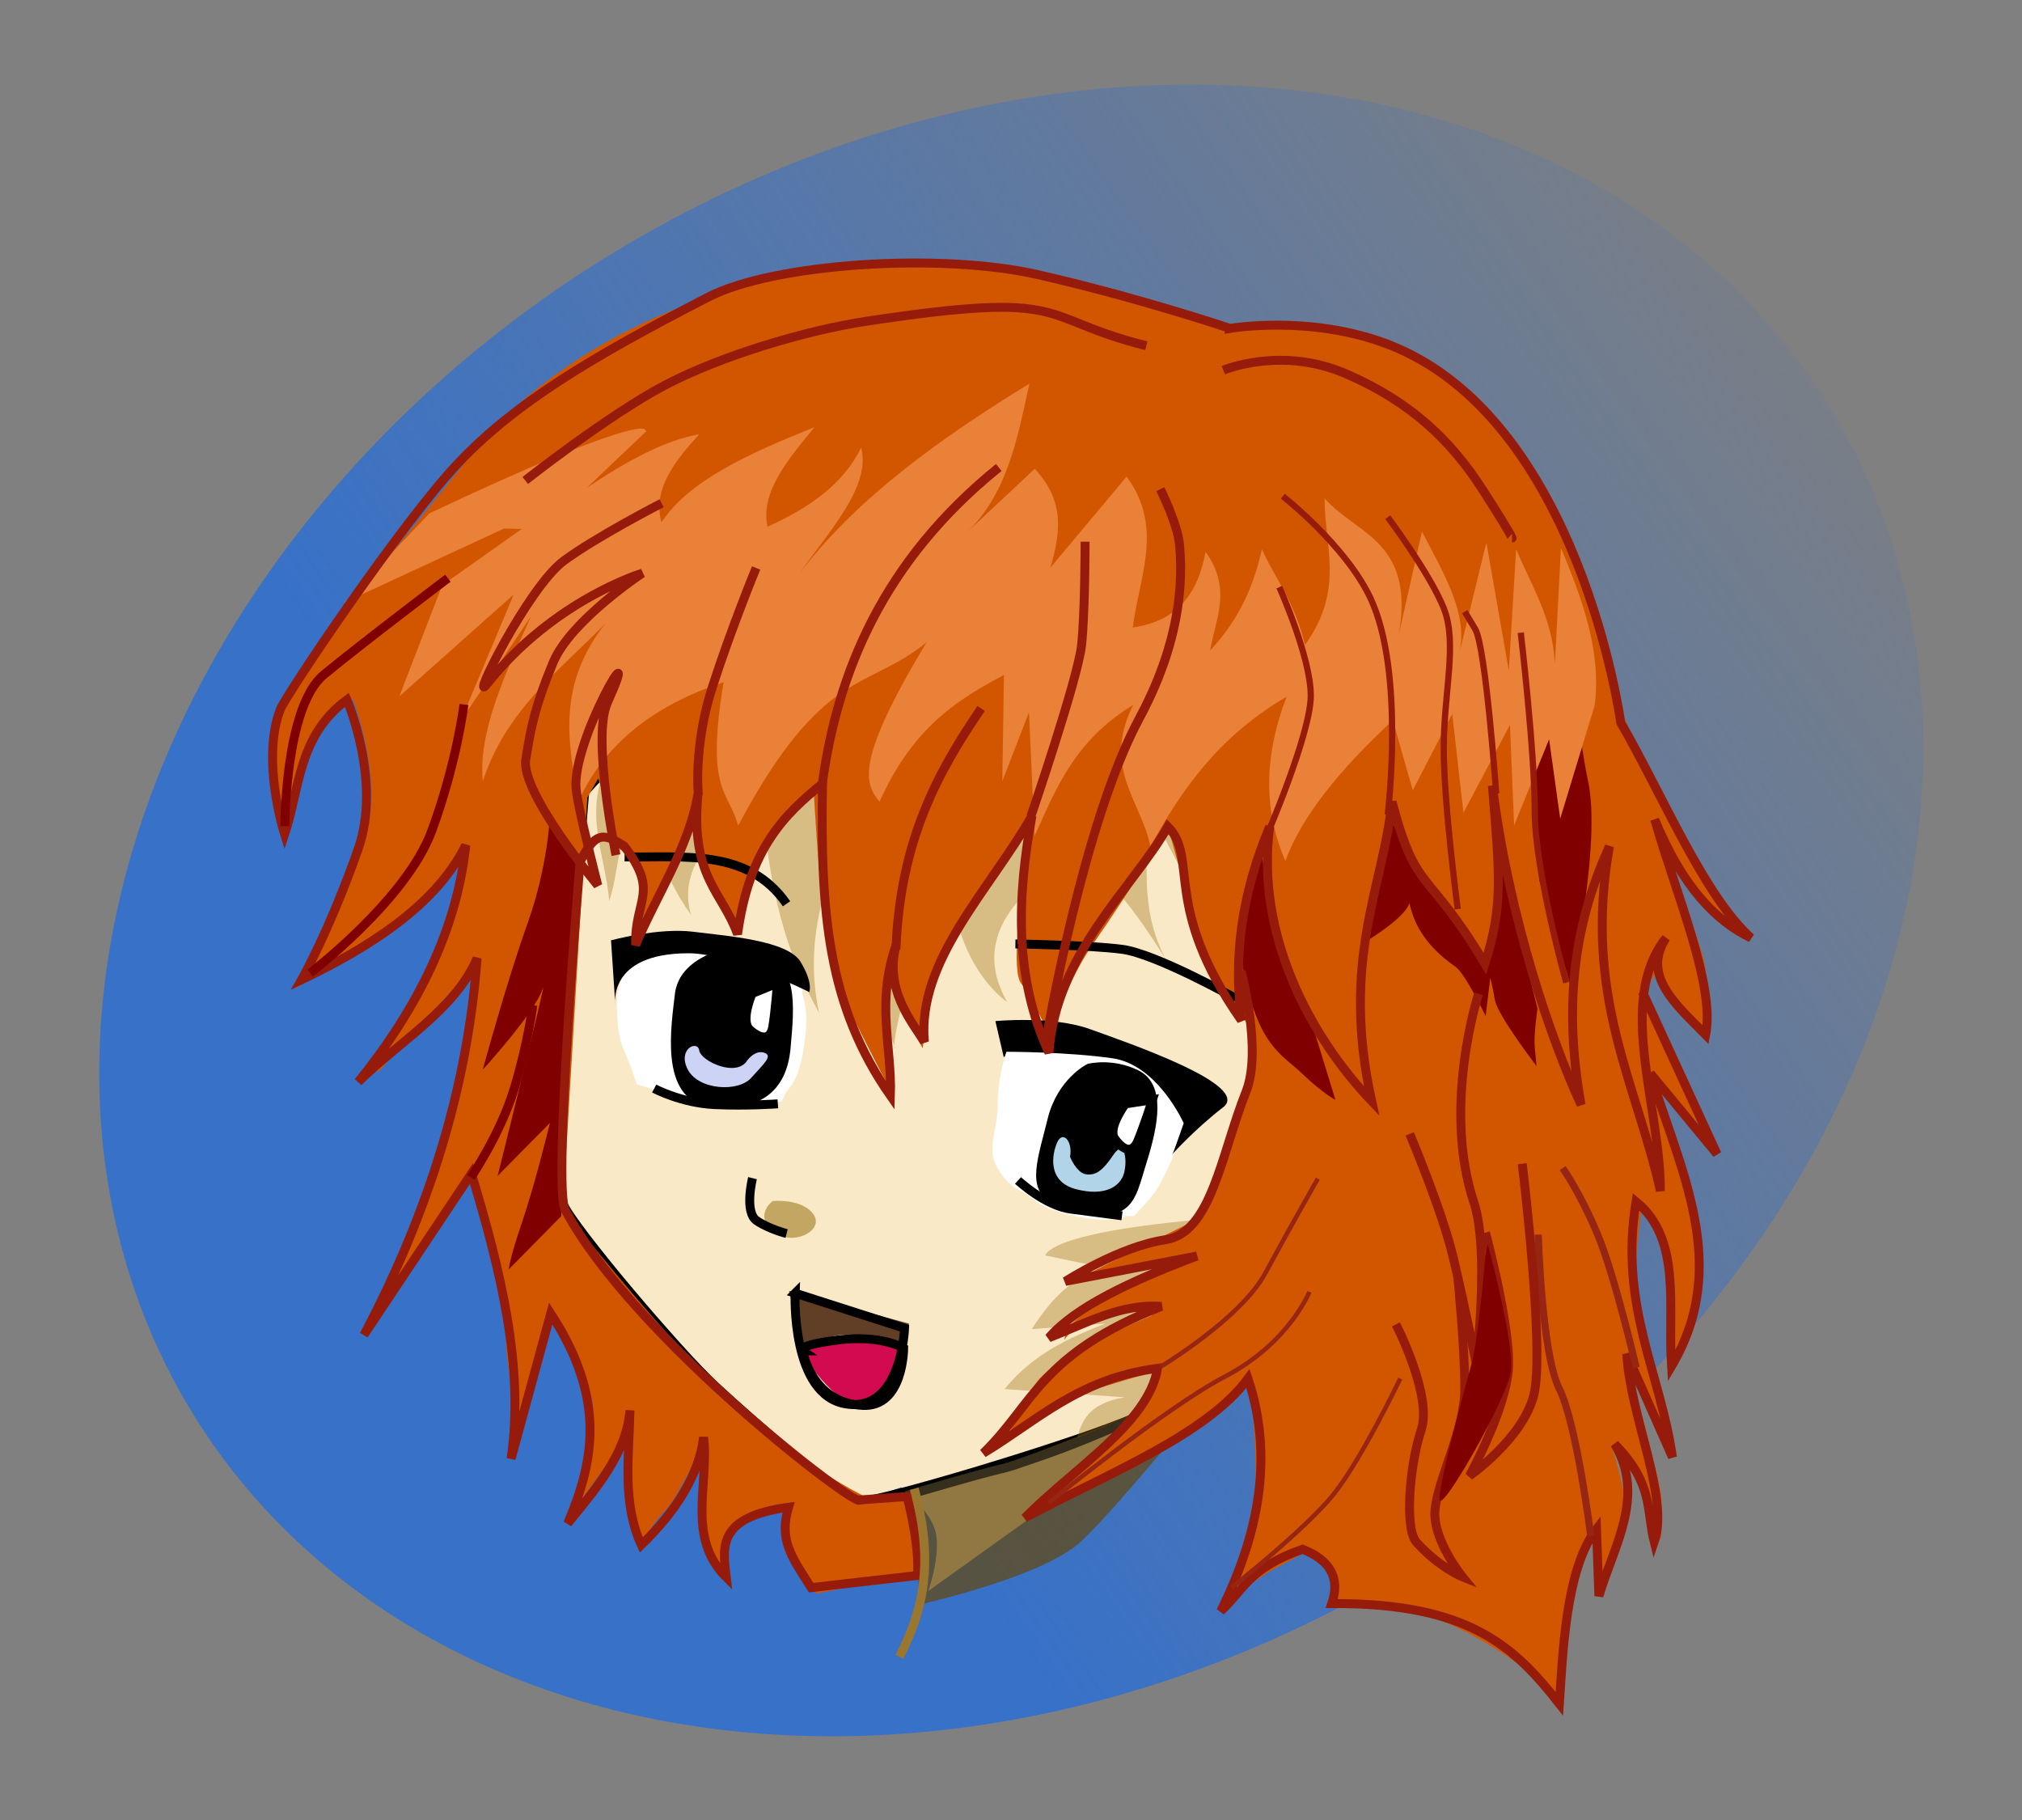 <?xml version="1.0" encoding="UTF-8" standalone="no"?>
<!-- Created with Inkscape (http://www.inkscape.org/) -->

<svg
   xmlns:dc="http://purl.org/dc/elements/1.1/"
   xmlns:cc="http://creativecommons.org/ns#"
   xmlns:rdf="http://www.w3.org/1999/02/22-rdf-syntax-ns#"
   xmlns:svg="http://www.w3.org/2000/svg"
   xmlns="http://www.w3.org/2000/svg"
   xmlns:xlink="http://www.w3.org/1999/xlink"
   xmlns:sodipodi="http://sodipodi.sourceforge.net/DTD/sodipodi-0.dtd"
   xmlns:inkscape="http://www.inkscape.org/namespaces/inkscape"
   version="1.0"
   width="400"
   height="360"
   id="svg2"
   sodipodi:docname="P_anime_blue.svg"
   inkscape:version="0.92.3 (2405546, 2018-03-11)">
  <rect width="100%" height="100%" fill="#808080" stroke="none"/>
  <sodipodi:namedview
     pagecolor="#ffffff"
     bordercolor="#666666"
     borderopacity="1"
     objecttolerance="10"
     gridtolerance="10"
     guidetolerance="10"
     inkscape:pageopacity="0"
     inkscape:pageshadow="2"
     inkscape:window-width="1920"
     inkscape:window-height="996"
     id="namedview7759"
     showgrid="false"
     inkscape:zoom="0.65555556"
     inkscape:cx="-196.9715"
     inkscape:cy="213.70003"
     inkscape:window-x="-8"
     inkscape:window-y="-8"
     inkscape:window-maximized="1"
     inkscape:current-layer="svg2" />
  <defs
     id="defs4">
    <linearGradient
       x1="92.604"
       y1="304.51"
       x2="263.83"
       y2="26.29"
       id="linearGradient3199"
       xlink:href="#linearGradient2889"
       gradientUnits="userSpaceOnUse" />
    <linearGradient
       id="linearGradient2889">
      <stop
         style="stop-color:#a0a3e1;stop-opacity:1"
         offset="0"
         id="stop2891" />
      <stop
         style="stop-color:#dedcfa;stop-opacity:1"
         offset="1"
         id="stop2893" />
    </linearGradient>
    <linearGradient
       gradientUnits="userSpaceOnUse"
       y2="166.742"
       x2="404.542"
       y1="184.636"
       x1="100.988"
       id="linearGradient3775"
       xlink:href="#linearGradient3769"
       inkscape:collect="always" />
    <linearGradient
       id="linearGradient3769"
       inkscape:collect="always">
      <stop
         id="stop3771"
         offset="0"
         style="stop-color:#3771c8;stop-opacity:1;" />
      <stop
         id="stop3773"
         offset="1"
         style="stop-color:#3771c8;stop-opacity:0;" />
    </linearGradient>
  </defs>
  <g
     style="fill:#aaccff"
     id="layer1-1"
     transform="translate(-7e-6,3.9e-5)">
    <path
       inkscape:connector-curvature="0"
       id="path2869-30"
       style="fill:url(#linearGradient3775);fill-opacity:1;stroke:none"
       transform="matrix(0.852,-0.524,0.524,0.852,-45.279,132.512)"
       d="m 374,169 a 190,152 0 1 1 -380,0 190,152 0 1 1 380,0 z" />
  </g>
  <path
     id="path3997"
     sodipodi:nodetypes="ccsccsccsccc"
     style="fill:#fae9c6;stroke-width:1.767"
     inkscape:connector-curvature="0"
     d="m 246.17,269.91 -62.533,44.797 c 0,0 2.157,-5.932 1.618,-10.786 -0.539,-4.854 -7.011,-9.707 -7.011,-9.707 l -8.09,2.696 c 0,0 -19.414,-13.482 -31.279,-26.426 -11.865,-12.943 -28.044,-32.358 -28.044,-32.358 l 5.393,-81.973 c 0,0 35.593,-43.682 78.736,-36.672 43.144,7.011 72.806,55.547 72.806,55.547 l -10.247,84.669 z" />
  <path
     id="path3985"
     style="fill:none;stroke:#000000;stroke-width:1.767px"
     inkscape:connector-curvature="0"
     d="m 115.667,156.667 c 0,0 -6.472,76.579 -4.314,81.434 2.157,4.854 22.65,29.122 30.201,36.133 7.55,7.011 25.346,22.65 29.122,22.65 3.775,0 38.291,-10.247 51.772,-15.639 13.482,-5.393 35.593,-21.032 35.593,-21.032 l 9.168,-81.973 c 0,0 -13.482,-51.233 -65.255,-57.165 -51.772,-5.932 -86.287,35.593 -86.287,35.593 z" />
  <path
     id="path3987"
     style="fill:#ffffff;stroke-width:1.767"
     inkscape:connector-curvature="0"
     d="m 122.133,197.654 c 0,0 0.539,7.011 2.157,11.325 1.618,4.314 5.932,9.707 15.639,9.707 9.707,0 16.718,1.618 18.875,-10.247 2.157,-11.865 0,-19.414 -16.718,-19.414 -16.718,0 -19.954,8.629 -19.954,8.629 z" />
  <path
     id="path3989"
     style="fill:#ffffff;stroke-width:1.767"
     inkscape:connector-curvature="0"
     d="m 199.248,207.353 c 0,0 -1.079,7.55 -0.539,14.561 0.539,7.011 1.079,15.1 10.786,17.797 9.707,2.696 15.639,2.696 20.493,-6.472 4.854,-9.168 7.011,-20.493 -5.932,-24.269 -12.943,-3.775 -24.807,-1.618 -24.807,-1.618 z" />
  <path
     id="path3991"
     style="fill:#d20b50;stroke-width:1.767"
     inkscape:connector-curvature="0"
     d="m 158.261,267.207 c 0,0 5.393,-3.236 11.325,-3.236 5.932,0 9.168,2.696 9.168,2.696 0,0 -1.618,11.864 -7.55,11.864 -5.932,0 -12.943,-11.325 -12.943,-11.325 z" />
  <path
     id="path3993"
     style="fill:#613f27;stroke-width:1.767"
     inkscape:connector-curvature="0"
     d="m 159.339,266.677 c 0,0 3.236,-2.696 8.629,-2.696 5.393,0 10.786,3.236 10.786,3.236 l 1.079,-5.393 -23.73,-6.472 c 0,0 1.079,4.314 1.618,7.011 0.539,2.696 1.618,4.314 1.618,4.314 z" />
  <path
     id="path3995"
     style="fill:#c3a661;stroke-width:1.767"
     inkscape:connector-curvature="0"
     d="m 152.873,237.563 c 0,0 5.932,-0.539 8.09,2.696 2.157,3.236 -4.314,6.472 -8.09,3.236 -3.775,-3.236 0,-5.932 0,-5.932 z" />
  <path
     id="path4011"
     sodipodi:nodetypes="cccccccccc"
     style="fill:#986c0d;fill-opacity:0.359;stroke-width:1.767"
     inkscape:connector-curvature="0"
     d="m 236.471,241.326 c -29.66,2.707 -29.66,7.007 -29.66,7.011 l 12.943,2.696 c -6.892,0.597 -11.605,5.553 -15.639,11.865 l 14.561,-1.079 c -7.157,2.798 -14.21,5.906 -19.954,12.943 l 23.73,1.618 c -7.892,1.373 -8.841,5.524 -9.707,9.707 l 38.29,-20.493 z" />
  <path
     id="path4013"
     sodipodi:nodetypes="cccccccscccccccccc"
     style="fill:#986c0d;fill-opacity:0.359;stroke-width:1.767"
     inkscape:connector-curvature="0"
     d="m 120.508,178.238 c 2.398,-6.794 0.835,-15.965 9.707,-18.875 -0.892,5.971 0.206,12.738 6.472,21.573 -2.895,-9.982 5.718,-17.086 14.022,-24.269 0.956,14.561 3.246,29.122 11.325,43.682 -2.989,-13.842 0.658,-27.683 9.168,-41.525 -4.512,21.74 0.597,35.236 5.932,48.537 -2.025,0 10.88,-43.81 10.786,-37.75 -0.33,21.145 11.325,28.583 11.325,28.583 -6.233,-10.915 -0.565,-19.999 11.865,-28.044 6.472,0.248 12.943,9.239 19.414,19.414 -5.176,-9.887 -3.505,-19.774 -3.236,-29.66 l 26.426,50.154 c -8.082,-15.999 -2.786,-31.998 3.236,-47.996 l -0.539,-8.629 -49.615,-10.786 -85.209,5.932 c -7.089,11.009 -1.778,19.951 -1.079,29.66 z" />
  <path
     id="path4015"
     sodipodi:nodetypes="cscscc"
     style="fill:#644709;fill-opacity:0.699;stroke-width:1.767"
     inkscape:connector-curvature="0"
     d="m 180.91,294.714 c 0,0 0.539,6.472 0.539,11.325 0,4.854 0.539,11.325 0.539,11.325 0,0 24.269,-5.393 31.819,-12.404 7.55,-7.011 28.044,-32.358 28.044,-32.358 -19.81,7.48 -39.774,17.344 -60.941,22.111 z" />
  <path
     id="path4017"
     style="fill:none;stroke:#372f1d;stroke-width:1.767px"
     inkscape:connector-curvature="0"
     d="m 179.302,295.792 c 27.503,-8.09 13.482,-3.236 27.503,-8.09 14.022,-4.854 38.291,-16.718 38.291,-16.718" />
  <path
     id="path4019"
     sodipodi:nodetypes="cscsccscscccsccsccsscsccscscscscsccsccccccsccssscscccscscscsccscccscscscscscscscccccscsccscscsccscscscscccscscsccsssc"
     style="fill:#d25600;stroke-width:1.767"
     inkscape:connector-curvature="0"
     d="m 242.389,65.526 c 0,0 -34.515,-18.875 -80.893,-11.865 -46.38,7.011 -66.873,34.515 -66.873,34.515 0,0 -14.561,18.336 -26.426,32.358 -11.865,14.022 -14.561,24.269 -14.561,24.269 l 2.696,19.954 c 0,0 3.775,-15.1 5.932,-19.414 2.157,-4.314 7.55,-7.011 7.55,-7.011 0,0 7.011,18.336 1.618,29.122 -5.393,10.786 -12.943,28.044 -12.943,28.044 l 22.111,-14.022 11.865,-14.561 c 0,0 -3.775,18.875 -10.247,29.122 -6.472,10.247 -7.55,16.179 -7.55,16.179 l 20.493,-22.65 c 0,0 -6.472,32.897 -9.707,42.066 -3.236,9.168 -8.629,24.269 -8.629,24.269 l 15.639,-23.73 c 0,0 7.55,23.189 7.55,30.74 0,7.55 2.696,19.954 2.157,19.954 -0.539,0 7.011,-23.73 7.011,-23.73 0,0 8.09,15.639 8.09,18.875 0,3.236 -3.236,19.954 -3.236,19.954 l 11.325,-15.639 c 0,0 -0.539,13.482 -0.539,16.179 0,2.696 1.618,7.011 1.618,7.011 0,0 3.236,-4.854 5.393,-7.011 2.157,-2.157 7.55,-13.482 7.55,-13.482 0,0 -1.079,17.257 0.539,20.493 1.618,3.236 4.314,6.472 4.314,6.472 0,0 -1.079,-7.011 0.539,-9.707 1.618,-2.696 11.864,-4.314 11.864,-4.314 0,0 -3.236,7.55 -0.539,10.247 2.697,2.696 5.393,7.011 5.393,7.011 l 18.875,-3.775 c 0,0 4.314,-1.618 2.696,-7.011 -1.618,-5.393 -2.157,-8.089 -2.157,-8.089 l -10.247,-0.539 c -23.58,-12.217 -41.334,-34.625 -59.323,-56.627 l 4.854,-81.434 2.157,-3.775 4.314,14.022 c 0,0 4.854,3.236 4.854,8.09 0,4.854 -1.618,11.865 -1.618,11.865 l 11.865,-27.503 c 0,0 1.079,14.561 4.314,18.336 3.236,3.775 2.157,5.393 3.236,5.393 1.079,0 1.618,-8.09 5.932,-15.1 4.314,-7.011 9.707,-12.943 9.707,-12.943 0,0 1.618,30.201 3.775,36.133 2.157,5.932 11.325,23.189 11.325,23.189 l -0.539,-21.573 7.011,13.482 c 0,0 2.157,-17.257 7.55,-24.807 5.393,-7.55 14.022,-20.493 14.022,-20.493 0,0 -4.854,28.583 -2.157,32.358 2.696,3.775 6.472,11.865 6.472,11.865 0,0 0.539,-9.168 8.089,-19.954 7.55,-10.786 14.561,-22.65 14.561,-22.65 0,0 4.314,15.1 5.393,19.954 1.079,4.854 10.247,18.875 10.247,18.875 l -2.189,-10.803 c 0,0 5.194,18.075 3.267,22.668 -3.265,7.784 -11.325,26.964 -11.325,26.964 l -20.493,10.247 16.179,-2.157 c 0,0 -16.179,9.168 -18.875,11.325 -2.696,2.157 -2.696,4.314 -2.696,4.314 0,0 1.618,-3.236 7.55,-4.854 5.932,-1.618 9.707,0 9.707,0 0,0 -21.032,8.629 -23.189,14.022 -2.157,5.393 -7.011,11.865 -7.011,11.865 0,0 10.786,-8.629 15.639,-10.247 4.854,-1.618 16.179,-4.854 16.179,-4.854 0,0 -4.854,10.247 -9.707,14.022 -4.854,3.775 -14.561,14.022 -14.561,14.022 0,0 17.797,-8.09 24.807,-12.404 7.011,-4.314 17.257,-13.482 17.257,-13.482 0,0 2.157,17.797 0.539,26.426 -1.618,8.629 -4.854,16.718 -4.854,16.718 l 8.089,-5.393 7.011,-3.775 4.435,2.308 2.037,6.859 c 0,0 13.05,1.321 19.414,3.775 14.334,5.527 24.224,15.608 24.224,15.608 0,0 0.495,-9.467 1.573,-17.017 1.079,-7.55 5.482,-15.31 5.482,-15.31 l 1.079,11.325 c 0,0 3.236,-8.629 4.854,-12.943 1.618,-4.314 -2.157,-15.1 -2.157,-15.1 0,0 2.696,0.539 4.854,4.854 2.157,4.314 4.854,12.943 4.854,12.943 v -8.09 c 0,-2.696 -6.472,-25.887 -6.472,-25.887 l 8.629,14.561 c 0,0 -3.236,-12.404 -5.932,-22.111 -2.696,-9.707 0,-24.807 0,-24.807 0,0 3.236,5.393 5.393,10.247 2.157,4.854 0.539,21.032 0.539,21.032 0,0 6.935,-11.851 4.314,-24.807 -1.604,-7.929 -2.696,-13.482 -2.696,-13.482 0,0 -3.02,-7.501 -3.94,-14.472 -0.498,-3.772 7.791,6.084 7.791,6.084 l -10.862,-26.666 5.393,-9.168 c 0,0 -3.596,1.31 -2.517,6.703 1.079,5.393 9.528,11.094 9.528,11.094 0,0 0,-8.629 -0.539,-13.482 -0.539,-4.854 -9.707,-26.426 -9.707,-26.426 0,0 4.314,5.932 7.55,11.325 3.236,5.393 8.629,8.09 8.629,8.09 l -14.561,-25.346 c 0,0 -7.55,-14.561 -10.247,-23.189 -2.696,-8.629 -4.854,-23.73 -12.943,-37.211 -8.09,-13.482 -17.797,-24.269 -32.897,-30.74 -9.976,-4.275 -30.74,-2.157 -30.74,-2.157 z" />
  <path
     id="path4100"
     sodipodi:nodetypes="csccscc"
     style="fill:#800000;stroke-width:1.767;stroke-opacity:0"
     inkscape:connector-curvature="0"
     d="m 245.834,191.188 c 3,15.826 7.631,17.216 11.734,21.156 4.102,3.939 6.615,5.211 6.615,5.211 l -5.121,-16.646 c 0,0 -4.277,-7.55 -5.415,-11.144 -1.138,-3.594 -4.005,-20.49 -4.005,-20.49 -2.245,4.578 -3.822,15.634 -3.808,21.914 z" />
  <path
     id="path4120"
     sodipodi:nodetypes="cscsccscccscccc"
     style="fill:#800000;stroke-width:1.767;stroke-opacity:0"
     inkscape:connector-curvature="0"
     d="m 304.152,199.509 c 0,0 -0.739,5.175 -0.555,7.393 0.185,2.218 0.37,3.974 0.37,3.974 0,0 -7.67,-9.981 -8.225,-13.031 -0.554,-3.05 -0.924,-4.436 -0.924,-4.436 l -0.924,7.578 c 0,0 -4.022,-8.427 -6.007,-9.796 -6.635,-4.577 -8.41,-9.426 -9.057,-12.569 -0.832,2.865 -8.133,7.301 -8.133,7.301 l 4.713,-23.474 c 0,0 2.31,5.083 3.327,7.024 1.017,1.941 5.915,8.41 5.915,8.41 l 9.149,12.476 3.419,-18.668 z" />
  <path
     id="path4122"
     sodipodi:nodetypes="cscccsc"
     style="fill:#800000;stroke-width:1.767;stroke-opacity:0"
     inkscape:connector-curvature="0"
     d="m 311.554,137.782 c 0,0 -3.882,8.133 -9.796,-12.384 -1.169,-4.054 1.294,29.574 1.294,29.574 l 1.479,19.223 6.099,20.516 c 0,0 6.284,-27.724 3.512,-40.294 -1.101,-4.992 -2.588,-16.635 -2.588,-16.635 z" />
  <path
     id="path4124"
     style="fill:#800000;stroke-width:1.767;stroke-opacity:0"
     inkscape:connector-curvature="0"
     d="m 108.795,161.243 c 0,0 -0.37,10.074 -4.436,21.408 -4.066,11.333 -8.872,28.963 -8.872,28.963 0,0 10.35,-11.333 11.829,-15.951 1.479,-4.617 -8.872,36.939 -8.872,36.939 l 10.35,-10.494 c 0,0 -2.957,12.173 -5.545,19.728 -2.588,7.556 -2.588,9.235 -2.588,9.235 l 10.35,-10.494 3.327,-71.359 z" />
  <path
     id="path4126"
     sodipodi:nodetypes="cccccccccccccccccccccccccccccccccccccccccccccccccccccccccccccc"
     style="fill:#ea8138;stroke-width:1.767"
     inkscape:connector-curvature="0"
     d="M 84.945,101.548 C 125.914,82.192 127.509,84.903 127.509,84.903 l 0.353,0.39 -11.787,11.209 c 7.796,-5.238 15.348,-9.395 22.235,-10.595 -4.903,5.391 -9.231,10.881 -7.453,17.423 5.388,-8.296 17.489,-13.707 30.265,-18.829 -5.379,6.508 -10.759,13.016 -9.283,19.677 8.506,-3.784 15.172,-8.697 18.522,-15.648 2.004,7.719 -6.323,16.461 -12.239,24.963 10.835,-14.4 27.221,-26.415 45.521,-37.609 -2.412,10.928 -4.365,22.088 -12.914,29.918 l 13.971,-13.072 c 6.192,6.637 4.951,13.109 3.091,19.567 l 15.085,-18.018 c 7.434,10.106 2.412,19.935 1.217,29.849 9.38,-1.384 12.972,-7.327 14.4,-14.975 5.278,7.364 1.962,13.248 0.897,19.52 6.164,-6.618 8.73,-13.316 10.247,-20.037 2.552,5.742 6.479,10.347 8.529,18.924 7.952,-11.08 3.787,-19.571 3.879,-28.971 6.91,7.817 19.87,8.555 13.516,32.035 l 5.741,-25.489 c 4.283,8.379 9.612,16.781 7.158,25.011 l 5.58,-22.816 4.439,25.334 1.448,-24.055 c 3.004,7.261 7.234,13.654 7.672,22.728 l 1.191,-22.914 c 4.407,10.421 8.035,20.825 6.665,31.118 l -6.811,22.407 -2.192,-15.725 -6.928,17.052 -0.811,-19.9 -9.208,17.384 -2.213,-19.548 -7.816,15.12 -3.938,-13.852 c -10.459,9.674 -18.046,19.007 -21.263,27.821 -4.114,-9.477 -4.498,-20.156 0.261,-32.494 -13.546,7.91 -20.834,18.509 -26.957,29.607 -1.833,-9.031 -9.66,-15.511 -3.401,-27.986 -11.708,7.163 -15.292,16.648 -19.518,25.949 l -1.1,-24.495 -5.279,13.647 0.324,-21.021 c -9.029,4.83 -17.935,10.189 -24.613,25.072 -2.778,-3.516 -5.199,-7.456 9.306,-31.528 -11.885,9.686 -20.488,4.801 -37.278,36.261 -1.866,-7.004 -6.489,-6.568 -2.876,-28.357 -14.158,4.641 -23.664,12.491 -28.659,23.452 -2.363,-12.16 -4.063,-23.157 5.25,-35.059 -9.042,9.333 -19.592,16.999 -24.228,31.197 -0.947,-9.645 4.364,-21.173 9.563,-32.669 l -13.929,20.719 10.483,-25.002 -22.622,20.145 8.481,-21.988 15.737,-11.121 -3.511,-0.078 -31.515,14.595 z" />
  <path
     id="path3858"
     sodipodi:nodetypes="ccsscssc"
     style="fill:none;stroke-width:1.767"
     inkscape:connector-curvature="0"
     d="m 195.29,130.539 c -30.351,-2.335 -75.971,9.308 -75.971,9.308 0,0 -9.447,89.022 -5.837,99.226 4.783,13.516 51.457,56.065 57.294,56.065 15.108,0 82.883,-16.343 82.883,-16.343 0,0 18.677,-47.862 24.514,-63.038 5.837,-15.176 -11.674,-61.87 -25.682,-67.707 C 238.483,142.212 195.291,130.539 195.291,130.539 Z" />
  <path
     id="path3860"
     sodipodi:nodetypes="ccsc"
     style="fill:none;stroke:#000000;stroke-width:1.767px"
     inkscape:connector-curvature="0"
     d="m 157.29,255.794 21.656,6.937 c 0,0 -0.583,16.663 -11.541,14.977 -10.957,-1.686 -10.114,-21.915 -10.114,-21.915 z" />
  <path
     id="path3862"
     style="fill:none;stroke:#000000;stroke-width:1.767px"
     inkscape:connector-curvature="0"
     d="m 148.863,233.04 c 0,0 -1.686,6.743 0.843,8.429 2.529,1.686 5.9,2.529 5.9,2.529" />
  <path
     id="path3864"
     style="fill:none;stroke:#000000;stroke-width:1.767px"
     inkscape:connector-curvature="0"
     d="m 200.873,186.718 c 0,0 14.427,0.185 21.113,1.058 6.686,0.874 22.528,9.744 22.528,9.744" />
  <path
     id="path3866"
     style="fill:none;stroke:#000000;stroke-width:1.767px"
     d="m 155.594,178.768 c -7.549,-10.909 -20.182,-9.106 -32.029,-9.272"
     sodipodi:nodetypes="cc"
     inkscape:connector-curvature="0" />
  <path
     id="path3946"
     style="fill:#ffffff;stroke-width:1.767"
     inkscape:connector-curvature="0"
     d="m 122.098,196.93 c 0,0 -0.428,6.843 1.283,10.693 1.711,3.85 2.566,6.843 2.566,6.843 0,0 6.843,2.139 12.832,3.422 5.988,1.283 15.826,0 15.826,0 0,0 2.994,-5.988 3.849,-11.121 0.855,-5.133 0,-14.115 0,-14.115 0,0 -14.115,-5.133 -21.385,-5.133 -7.271,0 -13.259,2.566 -13.259,2.566 z" />
  <path
     id="path3868"
     sodipodi:nodetypes="ccsscsc"
     style="fill:#000000;stroke-width:1.767"
     inkscape:connector-curvature="0"
     d="m 121.727,198.785 -0.852,-12.784 c 0,0 9.375,-2.557 16.194,-1.705 6.818,0.852 18.751,1.705 21.308,5.966 2.557,4.262 1.705,5.966 1.705,5.966 0,0 -15.299,-7.671 -23.864,-7.671 -16.194,2e-5 -14.489,10.228 -14.489,10.228 z" />
  <path
     id="path3870"
     sodipodi:nodetypes="cssccc"
     style="fill:#000000;stroke:#000000;stroke-width:1.767px"
     inkscape:connector-curvature="0"
     d="m 142.096,189.033 c 0,0 -7.058,1.792 -7.714,7.722 -0.656,5.93 -3.095,20.237 6.223,21.267 9.318,1.03 14.022,-2.737 14.865,-10.361 0.893,-9.48 1.433,-16.813 -5.751,-17.785 -6.777,-0.749 -7.624,-0.843 -7.624,-0.843 z" />
  <path
     id="path3872"
     sodipodi:nodetypes="ccsscssc"
     style="fill:#000000;stroke-width:1.767"
     inkscape:connector-curvature="0"
     d="m 198.559,209.066 -1.652,-7.092 c 0,0 11.318,-1.1 18.704,1.584 7.385,2.684 32.075,11.067 26.343,15.475 -5.733,4.408 -10.332,9.589 -10.332,9.589 0,0 2.307,-8.532 -3.814,-13.157 -2.686,-2.03 -7.054,-5.219 -16.35,-6.434 -9.296,-1.215 -12.897,0.034 -12.897,0.034 z" />
  <path
     id="path3948"
     style="fill:#ffffff;stroke-width:1.767"
     d="m 199.089,208.042 c 0,0 -1.711,4.705 -1.711,10.265 0,5.56 -2.374,8.823 0,12.832 2.374,4.009 4.705,5.133 13.259,7.271 8.554,2.139 13.687,2.139 13.687,2.139 0,0 3.849,-3.85 5.56,-7.271 1.711,-3.422 4.277,-11.121 4.277,-11.121 0,0 -5.133,-11.548 -14.115,-12.832 -8.982,-1.283 -20.958,-1.283 -20.958,-1.283 z"
     sodipodi:nodetypes="cszscscsc"
     inkscape:connector-curvature="0" />
  <path
     id="path3874"
     sodipodi:nodetypes="cssssc"
     style="fill:#000000;stroke:#000000;stroke-width:1.767px"
     inkscape:connector-curvature="0"
     d="m 215.466,211.275 c 0,0 -5.512,2.718 -7.351,10.214 -1.839,7.496 -4.245,13.76 0.548,15.543 14.881,5.535 14.807,0.605 17.272,-7.198 2.435,-7.71 3.678,-14.991 -1.172,-17.344 -4.85,-2.353 -9.296,-1.215 -9.296,-1.215 z" />
  <path
     id="path3876"
     style="fill:none;stroke:#000000;stroke-width:1.767px"
     inkscape:connector-curvature="0"
     d="m 201.385,233.499 c 0,0 5.364,4.999 10.434,5.661 5.071,0.663 10.141,1.325 10.141,1.325" />
  <path
     id="path3878"
     style="fill:#cdd3f5;stroke-width:1.767"
     inkscape:connector-curvature="0"
     d="m 147.838,209.738 c -2.114,3.473 -9.212,0.151 -9.514,-1.963 -0.302,-2.114 -4.38,-0.302 -2.265,3.776 2.114,4.078 9.967,4.531 12.535,1.661 2.567,-2.869 4.38,-4.38 2.567,-4.984 -1.812,-0.604 -3.322,1.51 -3.322,1.51 z" />
  <path
     id="path3880"
     style="fill:#b2d4e9;stroke-width:1.767"
     inkscape:connector-curvature="0"
     d="m 211.685,228.818 c 0.561,-3.125 -1.451,-5.216 -2.513,-2.917 -1.062,2.298 -2.085,7.8 3.657,9.312 5.742,1.512 8.901,-0.512 9.572,-3.318 0.671,-2.806 -0.057,-6.557 -2.135,-3.477 -2.078,3.079 -3.432,4.121 -5.379,3.866 -1.947,-0.254 -3.203,-3.465 -3.203,-3.465 z" />
  <path
     id="path3882"
     style="fill:#ffffff;stroke:#000000;stroke-width:1.767px"
     inkscape:connector-curvature="0"
     d="m 222.621,218.359 c 0,0 -3.516,4.718 -2.136,6.794 1.381,2.077 3.393,3.324 4.557,0.627 1.164,-2.697 2.944,-8.246 2.944,-8.246 z" />
  <path
     id="path3882-6"
     style="fill:#ffffff;stroke:#000000;stroke-width:1.767px"
     inkscape:connector-curvature="0"
     d="m 148.774,196.523 c 0,0 -2.318,5.408 -0.491,7.105 1.827,1.697 4.075,2.44 4.577,-0.454 0.503,-2.894 0.939,-8.706 0.939,-8.706 z" />
  <path
     id="path3902"
     style="fill:none;stroke:#000000;stroke-width:1.767px"
     inkscape:connector-curvature="0"
     d="m 129.412,215.32 c 0,0 5.437,2.869 11.931,3.171 6.494,0.302 12.535,-0.151 12.535,-0.151" />
  <path
     id="path3906"
     sodipodi:nodetypes="cccccccccccccccssccccccccc"
     style="fill:none;stroke:#961b0b;stroke-width:1.767px"
     inkscape:connector-curvature="0"
     d="m 245.516,192.142 c 0,0 4.234,15.617 0.978,23.804 -4.915,12.357 -6.857,27.941 -15.945,29.275 -9.088,1.334 -19.804,8.241 -19.804,8.241 l 26.041,-5.023 c -12.938,4.901 -24.064,10.081 -29.296,16.169 7.263,-2.809 14.282,-6.797 22.253,-6.201 -24.062,9.492 -25.224,19.334 -35.231,29.04 10.594,-6.349 18.76,-14.721 34.482,-16.797 -1.79,10.863 -16.665,19.847 -26.258,29.59 16.242,-8.709 35.891,-16.358 44.145,-27.549 5.11,15.363 2.201,30.689 -5.389,45.993 4.552,-4.133 5.474,-8.488 16.189,-12.244 5.267,2.083 7.549,5.507 5.775,10.753 27.251,-0.179 36.235,8.632 45.029,19.834 0.632,-8.985 1.121,-26.639 7.34,-34.591 l 0.475,13.264 c 2.916,-9.905 9.282,-19.599 3.127,-30.06 7.728,7.869 6.26,13.212 7.82,19.386 3.05,-8.737 -4.718,-24.698 -5.442,-37.202 l 9.044,20.407 c -2.43,-16.829 -10.573,-29.975 -7.199,-50.546 9.162,7.493 6.219,20.954 7.013,32.572 11.846,-20.029 1.675,-38.858 -4.174,-57.923 l 13.178,15.933 -14.761,-32.1" />
  <path
     id="path3904"
     sodipodi:nodetypes="cssssccsccccccccccccccccccsccccccccccccccccccccccccccsc"
     style="fill:none;stroke:#961b0b;stroke-width:1.767px"
     inkscape:connector-curvature="0"
     d="m 243.343,64.96 c 0,0 -18.472,-6.194 -38.08,-10.647 -19.387,-4.403 -52.203,-2.225 -65.156,4.445 -23.542,12.126 -38.048,20.903 -49.247,32.616 -11.2,11.712 -34.289,46.062 -35.409,48.954 -3.889,10.041 0.854,24.716 0.854,24.716 3.046,-9.209 2.663,-19.504 12.32,-26.618 0,0 6.943,16.081 2.24,29.485 -5.644,16.087 -11.2,25.88 -11.2,25.88 19.571,-9.334 28.175,-18.091 32.48,-26.618 -1.735,16.465 -9.326,32.001 -21.279,46.848 8.088,-8.021 19.207,-14.314 23.519,-24.489 -1.871,25.253 -9.453,50.088 -22.399,74.53 L 93.265,232.121 c 5.731,19.106 10.507,38.123 7.84,56.431 l 7.84,-28.747 c 11.019,16.94 8.584,29.206 3.36,41.523 5.692,-6.951 11.596,-13.834 12.32,-22.359 -0.197,9.052 -1.575,18.329 2.24,26.618 6.919,-6.716 11.361,-13.769 12.32,-21.294 1.116,9.307 -3.436,19.811 4.48,27.683 -0.682,-5.878 -1.912,-11.901 12.32,-13.841 -1.854,6.378 0.387,9.525 4.48,15.901 l 21.034,-2.415 c 0.335,-5.154 -1.035,-11.538 -2.057,-15.605 l -9.379,0.675 c 0,2.054 -44.567,-31.839 -58.243,-57.339 -2.516,-4.692 2.947,-68.9 2.947,-68.9 3.183,-6.496 5.07,-5.366 8.74,-3.075 7.013,9.228 2.031,10.317 2.24,19.545 4.158,-9.921 10.471,-19.159 12.32,-29.812 -1.507,16.409 4.796,19.205 7.84,27.683 2.34,-17.168 9.447,-23.763 16.8,-29.812 -0.429,25.652 1.033,44.007 13.44,61.753 0.316,-9.802 -2.894,-18.269 1.12,-29.812 -2.29,8.803 2.958,14.955 5.6,19.165 -1.483,-16.071 12.893,-29.987 21.279,-44.718 -2.937,15.976 -3.551,31.989 3.36,46.848 1.36,-19.742 16.743,-32.65 23.519,-44.718 6.167,6.239 -1.268,15.759 14.56,38.329 -1.604,-12.227 -0.045,-24.954 5.6,-38.329 -2.817,21.02 7.762,41.317 20.159,54.3 -6.171,-27.991 2.306,-42.403 4.026,-59.218 4.938,18.553 6.8,12.675 18.373,32.017 3.65,-11.379 2.913,-17.643 1.489,-35.201 3.268,26.318 11.918,51.093 17.551,63.128 -3.852,-21.113 -0.74,-37.261 5.6,-51.106 -5.22,29.616 5.268,46.596 10.08,68.142 0.026,-16.833 -8.794,-37.547 1.12,-50.042 -4.88,7.484 2.026,13.245 7.84,19.165 1.912,-9.811 -5.814,-27.639 -10.08,-42.589 5.415,13.12 11.924,20.004 19.039,23.424 -9.274,-8.317 -17.244,-27.784 -25.76,-42.589 0,0 -8.152,-60.151 -45.919,-74.775 -15.442,-5.979 -31.36,-3.194 -31.36,-3.194 z" />
  <path
     id="path3840"
     style="fill:none;stroke:#9a762f;stroke-width:1.767px"
     d="m 180.857,294.484 c 4.424,16.114 0.974,25.442 -2.916,33.241"
     sodipodi:nodetypes="ccc"
     inkscape:connector-curvature="0" />
  <path
     id="path3910"
     style="fill:none;stroke:#961b0b;stroke-width:1.767px"
     d="m 162.678,154.971 c 2.962,-21.707 11.854,-43.885 34.906,-62.501"
     sodipodi:nodetypes="cc"
     inkscape:connector-curvature="0" />
  <path
     id="path3912"
     style="fill:none;stroke:#961b0b;stroke-width:1.767px"
     d="m 177.235,187.796 c 0.832,-21.633 8.381,-35.204 16.857,-47.664"
     sodipodi:nodetypes="cc"
     inkscape:connector-curvature="0" />
  <path
     id="path3914"
     style="fill:none;stroke:#961b0b;stroke-width:1.767px"
     inkscape:connector-curvature="0"
     d="m 138.157,157.339 c 0,0 -1.038,-9.691 2.769,-21.46 3.807,-11.768 8.653,-23.535 8.653,-23.535" />
  <path
     id="path3916"
     style="fill:none;stroke:#961b0b;stroke-width:1.767px"
     inkscape:connector-curvature="0"
     d="m 203.929,161.49 c 0,0 9.345,-27.343 10.037,-33.92 0.692,-6.576 0.692,-20.421 0.692,-20.421" />
  <path
     id="path3918"
     style="fill:none;stroke:#961b0b;stroke-width:1.767px"
     d="m 207.039,205.091 c 0,0 7.245,-42.409 18.345,-62.994 9.334,-17.311 8.307,-30.113 7.961,-34.266 -0.346,-4.153 -3.807,-11.076 -3.807,-11.076"
     sodipodi:nodetypes="cssc"
     inkscape:connector-curvature="0" />
  <path
     id="path3920"
     style="fill:none;stroke:#961b0b;stroke-width:1.767px"
     d="m 121.851,169.14 c 0,0 -4.815,-23.196 -1.693,-30.15 7.615,-16.96 -7.219,7.527 -6.18,17.219 0.432,4.028 4.277,18.916 4.277,18.916 0,0 -15.284,-18.32 -14.246,-24.897 1.038,-6.576 1.958,-10.892 5.419,-19.198 3.461,-8.307 17.652,-17.652 17.652,-17.652 0,0 -17.522,5.246 -30.729,21.914 -3.673,4.636 8.166,-19.166 15.153,-24.336 6.489,-4.802 19.382,-11.422 19.382,-11.422"
     sodipodi:nodetypes="csscsscssc"
     inkscape:connector-curvature="0" />
  <path
     id="path3922"
     style="fill:none;stroke:#961b0b;stroke-width:1.767px"
     d="m 226.772,68.388 c -22.152,-5.538 -14.191,-11.076 -55.379,-4.846 -12.153,1.838 -29.074,6.922 -40.149,12.806 -11.076,5.884 -27.343,18.691 -27.343,18.691"
     sodipodi:nodetypes="cssc"
     inkscape:connector-curvature="0" />
  <path
     id="path3924"
     style="fill:none;stroke:#961b0b;stroke-width:1.767px"
     inkscape:connector-curvature="0"
     d="m 242.001,73.228 c 0,0 11.422,-4.846 24.228,0.692 12.806,5.538 20.767,13.153 26.998,22.845 6.23,9.691 5.884,9.691 5.884,9.691" />
  <path
     id="path3926"
     style="fill:none;stroke:#961b0b;stroke-width:1.237"
     inkscape:connector-curvature="0"
     d="m 250.304,165.978 c 0,0 8.999,-20.767 8.999,-28.381 0,-7.615 -6.23,-21.46 -6.23,-21.46" />
  <path
     id="path3928"
     style="fill:none;stroke:#961b0b;stroke-width:1.237"
     d="m 274.525,161.137 c 0,0 3.493,-28.266 -3.461,-42.919 -4.928,-10.384 -17.306,-20.075 -17.306,-20.075"
     sodipodi:nodetypes="csc"
     inkscape:connector-curvature="0" />
  <path
     id="path3930"
     style="fill:none;stroke:#961b0b;stroke-width:1.237"
     inkscape:connector-curvature="0"
     d="m 295.99,156.985 c 0,0 -2.077,-29.074 -4.153,-32.535 l -2.077,-3.461" />
  <path
     id="path3932"
     style="fill:none;stroke:#961b0b;stroke-width:1.237"
     inkscape:connector-curvature="0"
     d="m 288.376,179.828 c 0,0 -2.769,-20.767 -2.769,-31.842 0,-11.076 2.769,-20.767 0,-27.689 -2.769,-6.922 -11.076,-17.999 -11.076,-17.999" />
  <path
     id="path3934"
     style="fill:none;stroke:#961b0b;stroke-width:1.237"
     inkscape:connector-curvature="0"
     d="m 309.84,194.368 c 0,0 -6.23,-22.152 -6.23,-33.92 0,-11.768 -2.769,-35.305 -2.769,-35.305" />
  <path
     id="path3936"
     sodipodi:nodetypes="csc"
     style="fill:none;stroke:#962613;stroke-width:0.883"
     inkscape:connector-curvature="0"
     d="m 207.41,297.311 c 0,0 23.141,-18.866 34.941,-25.039 12.661,-6.623 16.681,-16.743 16.681,-16.743" />
  <path
     id="path3938"
     style="fill:none;stroke:#962613;stroke-width:0.883"
     d="m 229.546,270.369 c 0,0 15.921,-9.54 20.767,-18.539 4.846,-8.999 10.384,-18.691 10.384,-18.691"
     sodipodi:nodetypes="csc"
     inkscape:connector-curvature="0" />
  <path
     id="path3940"
     sodipodi:nodetypes="csc"
     style="fill:none;stroke:#962613;stroke-width:0.883"
     inkscape:connector-curvature="0"
     d="m 243.626,314.041 c 0,0 14.681,-11.583 20.219,-18.506 5.538,-6.922 13.153,-22.845 13.153,-22.845" />
  <path
     id="path3942"
     style="fill:none;stroke:#962613;stroke-width:1.413"
     inkscape:connector-curvature="0"
     d="m 314.681,303.742 c 0,0 -2.769,-22.152 -6.23,-29.074 -3.461,-6.922 -4.153,-30.459 -4.153,-30.459" />
  <path
     id="path3944"
     style="fill:none;stroke:#962613;stroke-width:1.413"
     inkscape:connector-curvature="0"
     d="m 323.673,270.511 c 0,0 -4.153,-17.999 -7.615,-26.305 -3.461,-8.307 -6.922,-13.153 -6.922,-13.153" />
  <path
     id="path3982"
     style="fill:none;stroke:#000000;stroke-width:1.767px"
     d="m 158.809,267.207 c 0,0 -1.618,-1.079 7.011,-2.157 8.629,-1.079 12.943,1.618 12.943,1.618 0,0 0.009,11.723 -8.09,11.325 -10.248,-0.503 -11.865,-10.786 -11.865,-10.786 z"
     sodipodi:nodetypes="cscsc"
     inkscape:connector-curvature="0" />
  <path
     id="path4082"
     style="fill:none;stroke:#800000;stroke-width:1.767px"
     inkscape:connector-curvature="0"
     d="m 56.357,163.416 c 0,0 0,-23.613 7.72,-29.971 7.72,-6.357 24.521,-19.073 24.521,-19.073" />
  <path
     id="path4084"
     style="fill:none;stroke:#800000;stroke-width:1.767px"
     inkscape:connector-curvature="0"
     d="m 61.353,192.478 c 0,0 19.073,-14.532 24.067,-28.155 4.995,-13.623 6.357,-24.977 6.357,-24.977" />
  <path
     id="path4086"
     style="fill:none;stroke:#800000;stroke-width:1.767px"
     inkscape:connector-curvature="0"
     d="m 93.142,232.899 c 0,0 5.903,-8.628 8.628,-17.711 2.725,-9.082 3.633,-16.348 3.633,-16.348" />
  <path
     id="path4090"
     style="fill:none;stroke:#961b0b;stroke-width:1.767px"
     d="m 292.492,196.576 c 0,0 -7.266,22.251 -0.908,41.324 3.136,9.409 0.454,31.787 0.454,31.787 0,0 -2.271,-11.353 -4.541,-20.889 -2.271,-9.536 -8.628,-24.521 -8.628,-24.521"
     sodipodi:nodetypes="cscsc"
     inkscape:connector-curvature="0" />
  <path
     id="path4092"
     style="fill:none;stroke:#961b0b;stroke-width:1.767px"
     inkscape:connector-curvature="0"
     d="m 301.131,230.178 c 0,0 4.541,37.238 2.271,45.866 -2.271,8.628 -12.715,15.894 -12.715,15.894 0,0 7.266,-13.169 7.72,-21.343 0.454,-8.174 -4.541,-26.793 -4.541,-26.793" />
  <path
     id="path4096"
     style="fill:none;stroke:#961b0b;stroke-width:1.767px"
     d="m 276.15,261.96 c 0,0 7.266,14.077 4.995,20.889 -2.271,6.812 -3.371,19.543 -0.908,22.251 4.541,4.995 9.082,6.812 9.082,6.812 0,0 -5.903,-7.266 -5.449,-13.169 0.454,-5.903 5.903,-15.894 5.903,-24.067 0,-8.174 -1.362,-21.797 -1.362,-21.797"
     sodipodi:nodetypes="csscssc"
     inkscape:connector-curvature="0" />
  <path
     id="path4098"
     style="fill:#800000;stroke-width:1.767;stroke-opacity:0"
     inkscape:connector-curvature="0"
     d="m 293.852,248.339 c 0,0 -1.362,16.348 -2.725,21.343 -1.362,4.995 -6.357,23.159 -6.357,26.793 0,3.633 13.169,-19.527 14.077,-24.977 0.908,-5.449 -4.541,-25.431 -4.541,-25.431" />
</svg>
